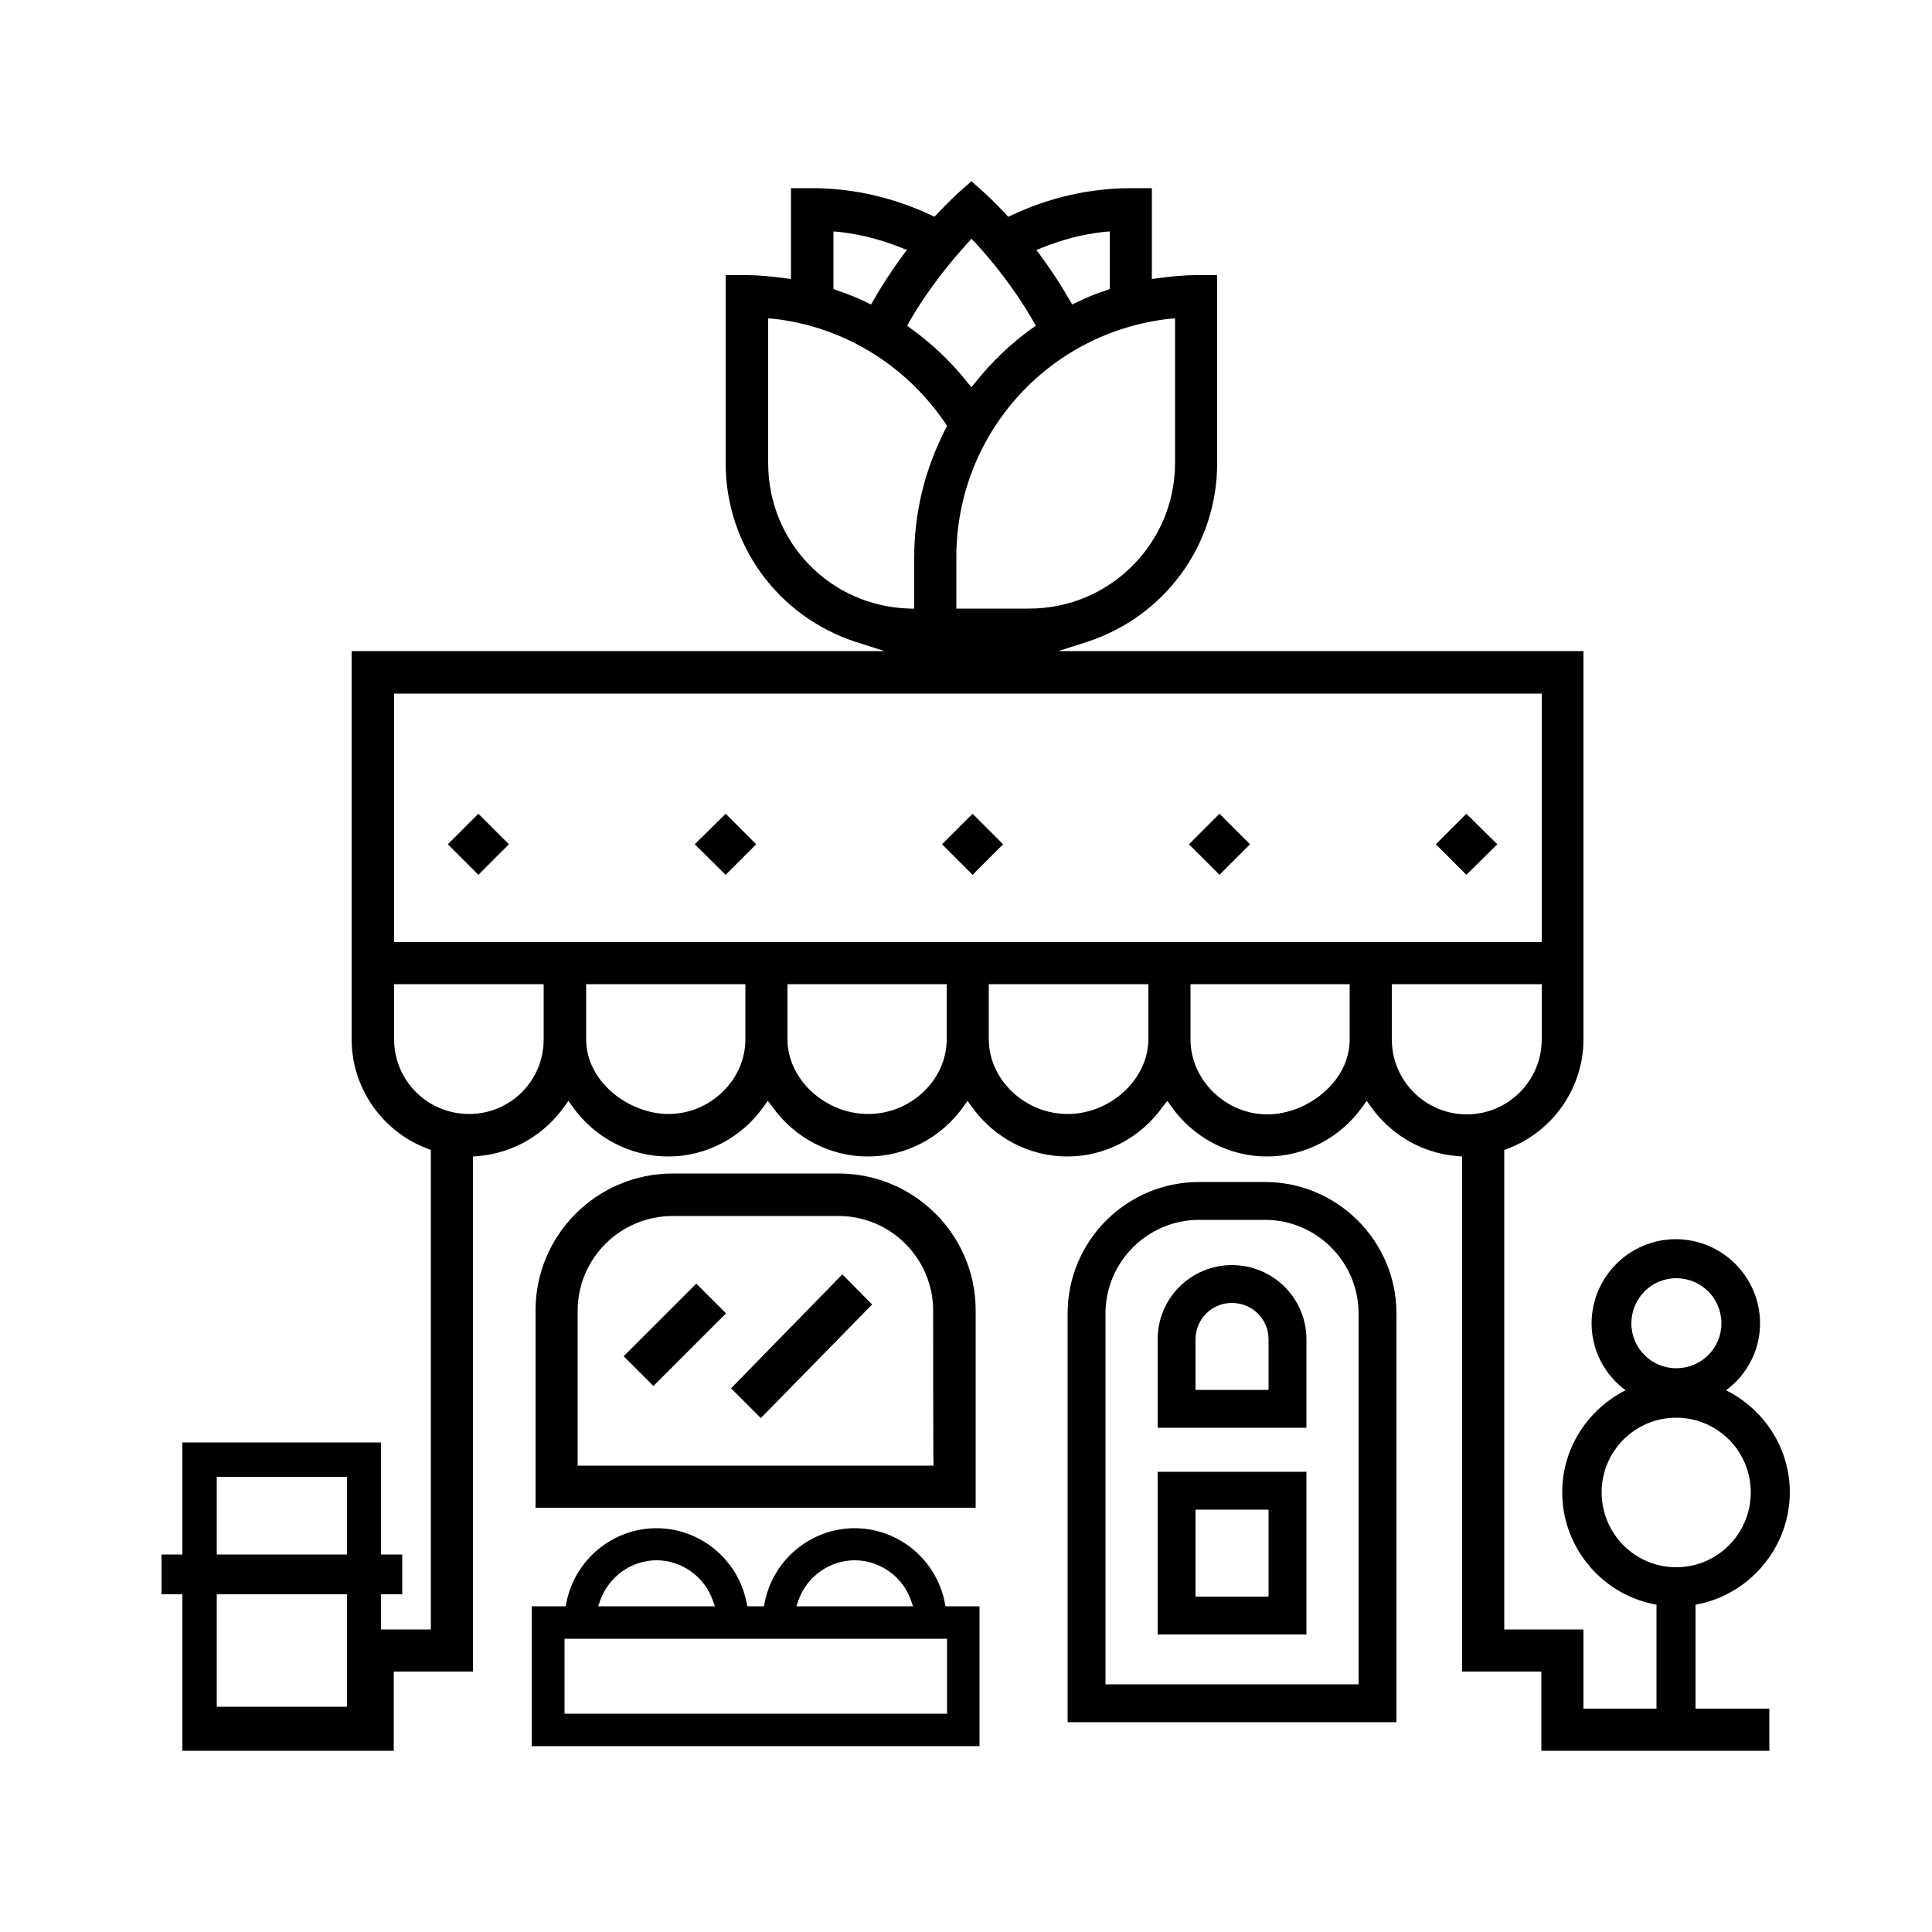 <svg version="1.2" xmlns="http://www.w3.org/2000/svg" viewBox="0 0 500 500" width="500" height="500">
	<title>noun-flower-shop-856371-svg</title>
	<style>
		.s0 { fill: #000000 } 
	</style>
	<g id="Layer">
		<path id="Layer" fill-rule="evenodd" class="s0" d="m438.8 415.3v26.9h19.1v10.9h-59v-20.5h-20.5v-133.3l-1.2-0.1c-9-0.7-17.2-5.4-22.5-12.9l-1-1.4-1 1.4c-5.7 8.1-15 13-24.8 13-9.9 0-19.1-4.9-24.8-13l-1-1.4-1.1 1.4c-5.7 8.1-14.9 13-24.8 13-9.8 0-19.1-4.9-24.8-13l-1-1.4-1 1.4c-5.7 8.1-15 13-24.8 13-9.9 0-19.1-4.9-24.8-13l-1.1-1.4-1 1.4c-5.7 8.1-14.9 13-24.8 13-9.8 0-19.1-4.9-24.8-13l-1-1.4-1 1.4c-5.3 7.5-13.5 12.2-22.5 12.9l-1.2 0.1v133.3h-20.5v20.5h-54.7v-40.5h-5.4v-10.3h5.4v-29h51.4v29h5.5v10.3h-5.5v9.1h12.9v-124.1l-0.8-0.3c-11.8-4.4-19.7-15.8-19.7-28.3v-100.5h137.9l-7.5-2.4c-20.1-6.6-33.6-25.1-33.6-46.2v-48.7h5.4c3 0 6.2 0.3 10 0.8l1.5 0.2v-23.5h5.4c10.7 0 21.1 2.4 30.9 7l0.8 0.4 0.7-0.7c3.1-3.3 5.2-5.2 5.3-5.3l3.6-3.2 3.6 3.2c0.1 0.1 2.2 2 5.3 5.3l0.6 0.7 0.9-0.4c9.8-4.6 20.2-7 30.9-7h5.4v23.5l1.5-0.2c3.8-0.5 7-0.8 10-0.8h5.4v48.7c0 21.1-13.5 39.6-33.6 46.2l-7.5 2.4h135.9v100.5c0 12.5-7.9 23.9-19.7 28.3l-0.8 0.3v124.1h20.5v20.5h18.9v-26.9l-1-0.2c-13.6-2.9-23.4-15-23.4-28.9 0-11.5 6.7-21.5 16.4-26.4-5.3-3.9-8.8-10.2-8.8-17.3 0-12 9.8-21.8 21.8-21.8 12 0 21.8 9.8 21.8 21.8 0 7.1-3.5 13.4-8.8 17.3 9.8 4.9 16.5 14.9 16.5 26.4 0 13.9-9.9 26-23.4 28.9zm-382.7 26.4h33.7v-29.1h-33.7zm0-39.4h33.7v-20.1h-33.7zm191.4-258.1v13.3h18.9c20.8 0 37.7-16.9 37.7-37.7v-37.4l-1.4 0.1c-31.5 3.5-55.2 30-55.2 61.7zm20.7-79.5l1 1.3c2.7 3.7 5.3 7.6 7.7 11.8l0.6 1 1-0.5c2.7-1.3 5.3-2.4 7.9-3.2l0.8-0.3v-14.9l-1.4 0.1c-5.5 0.6-10.9 2-16.1 4.1zm-33.4 19.6l0.9 0.7c5.6 4 10.5 8.7 14.7 14l1 1.2 1-1.2c4.2-5.3 9.2-10.1 14.8-14.1l0.9-0.6-0.6-1c-5.1-9-11.1-16.1-15.1-20.5l-1-1-0.9 1c-4 4.4-10 11.5-15.2 20.5zm-19.1-9.5l0.8 0.3c2.6 0.9 5.3 1.9 7.9 3.2l1 0.5 0.6-1c2.4-4.2 5-8.1 7.7-11.8l1-1.3-1.5-0.6c-5.2-2.1-10.6-3.5-16.2-4.1l-1.3-0.1zm19.7 82.7h1.2v-13.3c0-11.7 2.8-22.9 8.2-33.4l0.3-0.6-0.4-0.6c-10.3-15.2-26.5-25.1-44.5-27.1l-1.4-0.1v37.4c0 20.5 16 37.1 36.6 37.7zm-94.7 97.2h-38.7v14.3c0 10.7 8.7 19.3 19.4 19.3 10.7 0 19.3-8.6 19.3-19.3zm52.2 0h-41.2v14.3c0 11.1 11.2 19.3 21.3 19.3 10.8 0 19.9-8.8 19.9-19.3zm52.1 0h-41.2v14.3c0 10.3 9.7 19.3 20.9 19.3 11 0 20.3-8.8 20.3-19.3zm52.2 0h-41.3v14.2c0 10.6 9.4 19.4 20.4 19.4 11.1 0 20.9-9 20.9-19.4zm52.1 0h-41.2v14.3c0 10.5 9.1 19.4 19.9 19.4 10.1 0 21.3-8.3 21.3-19.4zm-247.3-10.9h297v-64.3h-297zm277.6 44.6c10.7 0 19.4-8.7 19.4-19.4v-14.3h-38.8v14.3c0 10.7 8.7 19.4 19.4 19.4zm65.9 54.1c0-6.5-5.2-11.7-11.7-11.7-6.4 0-11.6 5.2-11.6 11.7 0 6.4 5.2 11.6 11.6 11.6 6.5 0 11.7-5.2 11.7-11.6zm7.6 43.7c0-10.6-8.6-19.3-19.3-19.3-10.7 0-19.3 8.7-19.3 19.3 0 10.7 8.6 19.4 19.3 19.4 10.7 0 19.3-8.7 19.3-19.4z"/>
		<path id="Layer" fill-rule="evenodd" class="s0" d="m361.4 339.9v105.8h-85.1v-105.8c0-18.7 15.2-34 34-34h17.1c18.7 0 34 15.3 34 34zm-9.8 0c0-13.3-10.9-24.2-24.2-24.2h-17.1c-13.3 0-24.2 10.9-24.2 24.2v96h65.5c0 0 0-96 0-96z"/>
		<path id="Layer" fill-rule="evenodd" class="s0" d="m299.6 380.9h38.5v42.1h-38.5zm9.8 32.3h18.9v-22.5h-18.9z"/>
		<path id="Layer" fill-rule="evenodd" class="s0" d="m338.1 346.6v22.9h-38.5v-22.9c0-10.6 8.6-19.2 19.2-19.2 10.7 0 19.3 8.6 19.3 19.2zm-9.8 0c0-5.2-4.2-9.4-9.5-9.4-5.2 0-9.4 4.2-9.4 9.4v13.1h18.9c0 0 0-13.1 0-13.1z"/>
		<path id="Layer" class="s0" d="m189.2 359.3l7.7 7.7 28.8-29.4-7.7-7.8z"/>
		<path id="Layer" class="s0" d="m169.1 358.7l-7.7-7.7 18.8-18.8 7.7 7.7z"/>
		<path id="Layer" fill-rule="evenodd" class="s0" d="m252.5 390.2h-113.9v-51.1c0-19.5 15.9-35.4 35.5-35.4h42.9c19.6 0 35.5 15.9 35.5 35.4zm-10.9-10.9c-0.1 0-0.1-40.1-0.1-40.1 0-13.5-11-24.5-24.5-24.5h-42.9c-13.6 0-24.6 11-24.6 24.5v40.1z"/>
		<path id="Layer" fill-rule="evenodd" class="s0" d="m244.7 415.7h8.8v36.2h-115.9v-36.2h8.8l0.2-1c2.2-11.1 12-19.2 23.3-19.2 11.3 0 21.1 8.1 23.3 19.2l0.2 1h4.3l0.2-1c2.2-11.1 12-19.2 23.3-19.2 11.3 0 21.1 8.1 23.3 19.2zm-38.6 0h30.2l-0.6-1.7c-2.2-6.1-8.1-10.2-14.5-10.2-6.4 0-12.3 4.1-14.5 10.2zm-51.3 0h30.2l-0.6-1.7c-2.2-6.1-8.1-10.2-14.5-10.2-6.4 0-12.2 4.1-14.5 10.2zm90.3 8.4h-99v19.4h99z"/>
		<path id="Layer" class="s0" d="m123.8 226.4l-7.9-7.9 7.9-7.9 7.9 7.9z"/>
		<path id="Layer" class="s0" d="m187.8 226.4l-8-7.9 8-7.9 7.9 7.9z"/>
		<path id="Layer" class="s0" d="m251.7 226.4l-7.9-7.9 7.9-7.9 7.9 7.9z"/>
		<path id="Layer" class="s0" d="m315.6 226.4l-7.9-7.9 7.9-7.9 7.9 7.9z"/>
		<path id="Layer" class="s0" d="m379.5 226.4l-7.9-7.9 7.9-7.9 8 7.9z"/>
	</g>
</svg>